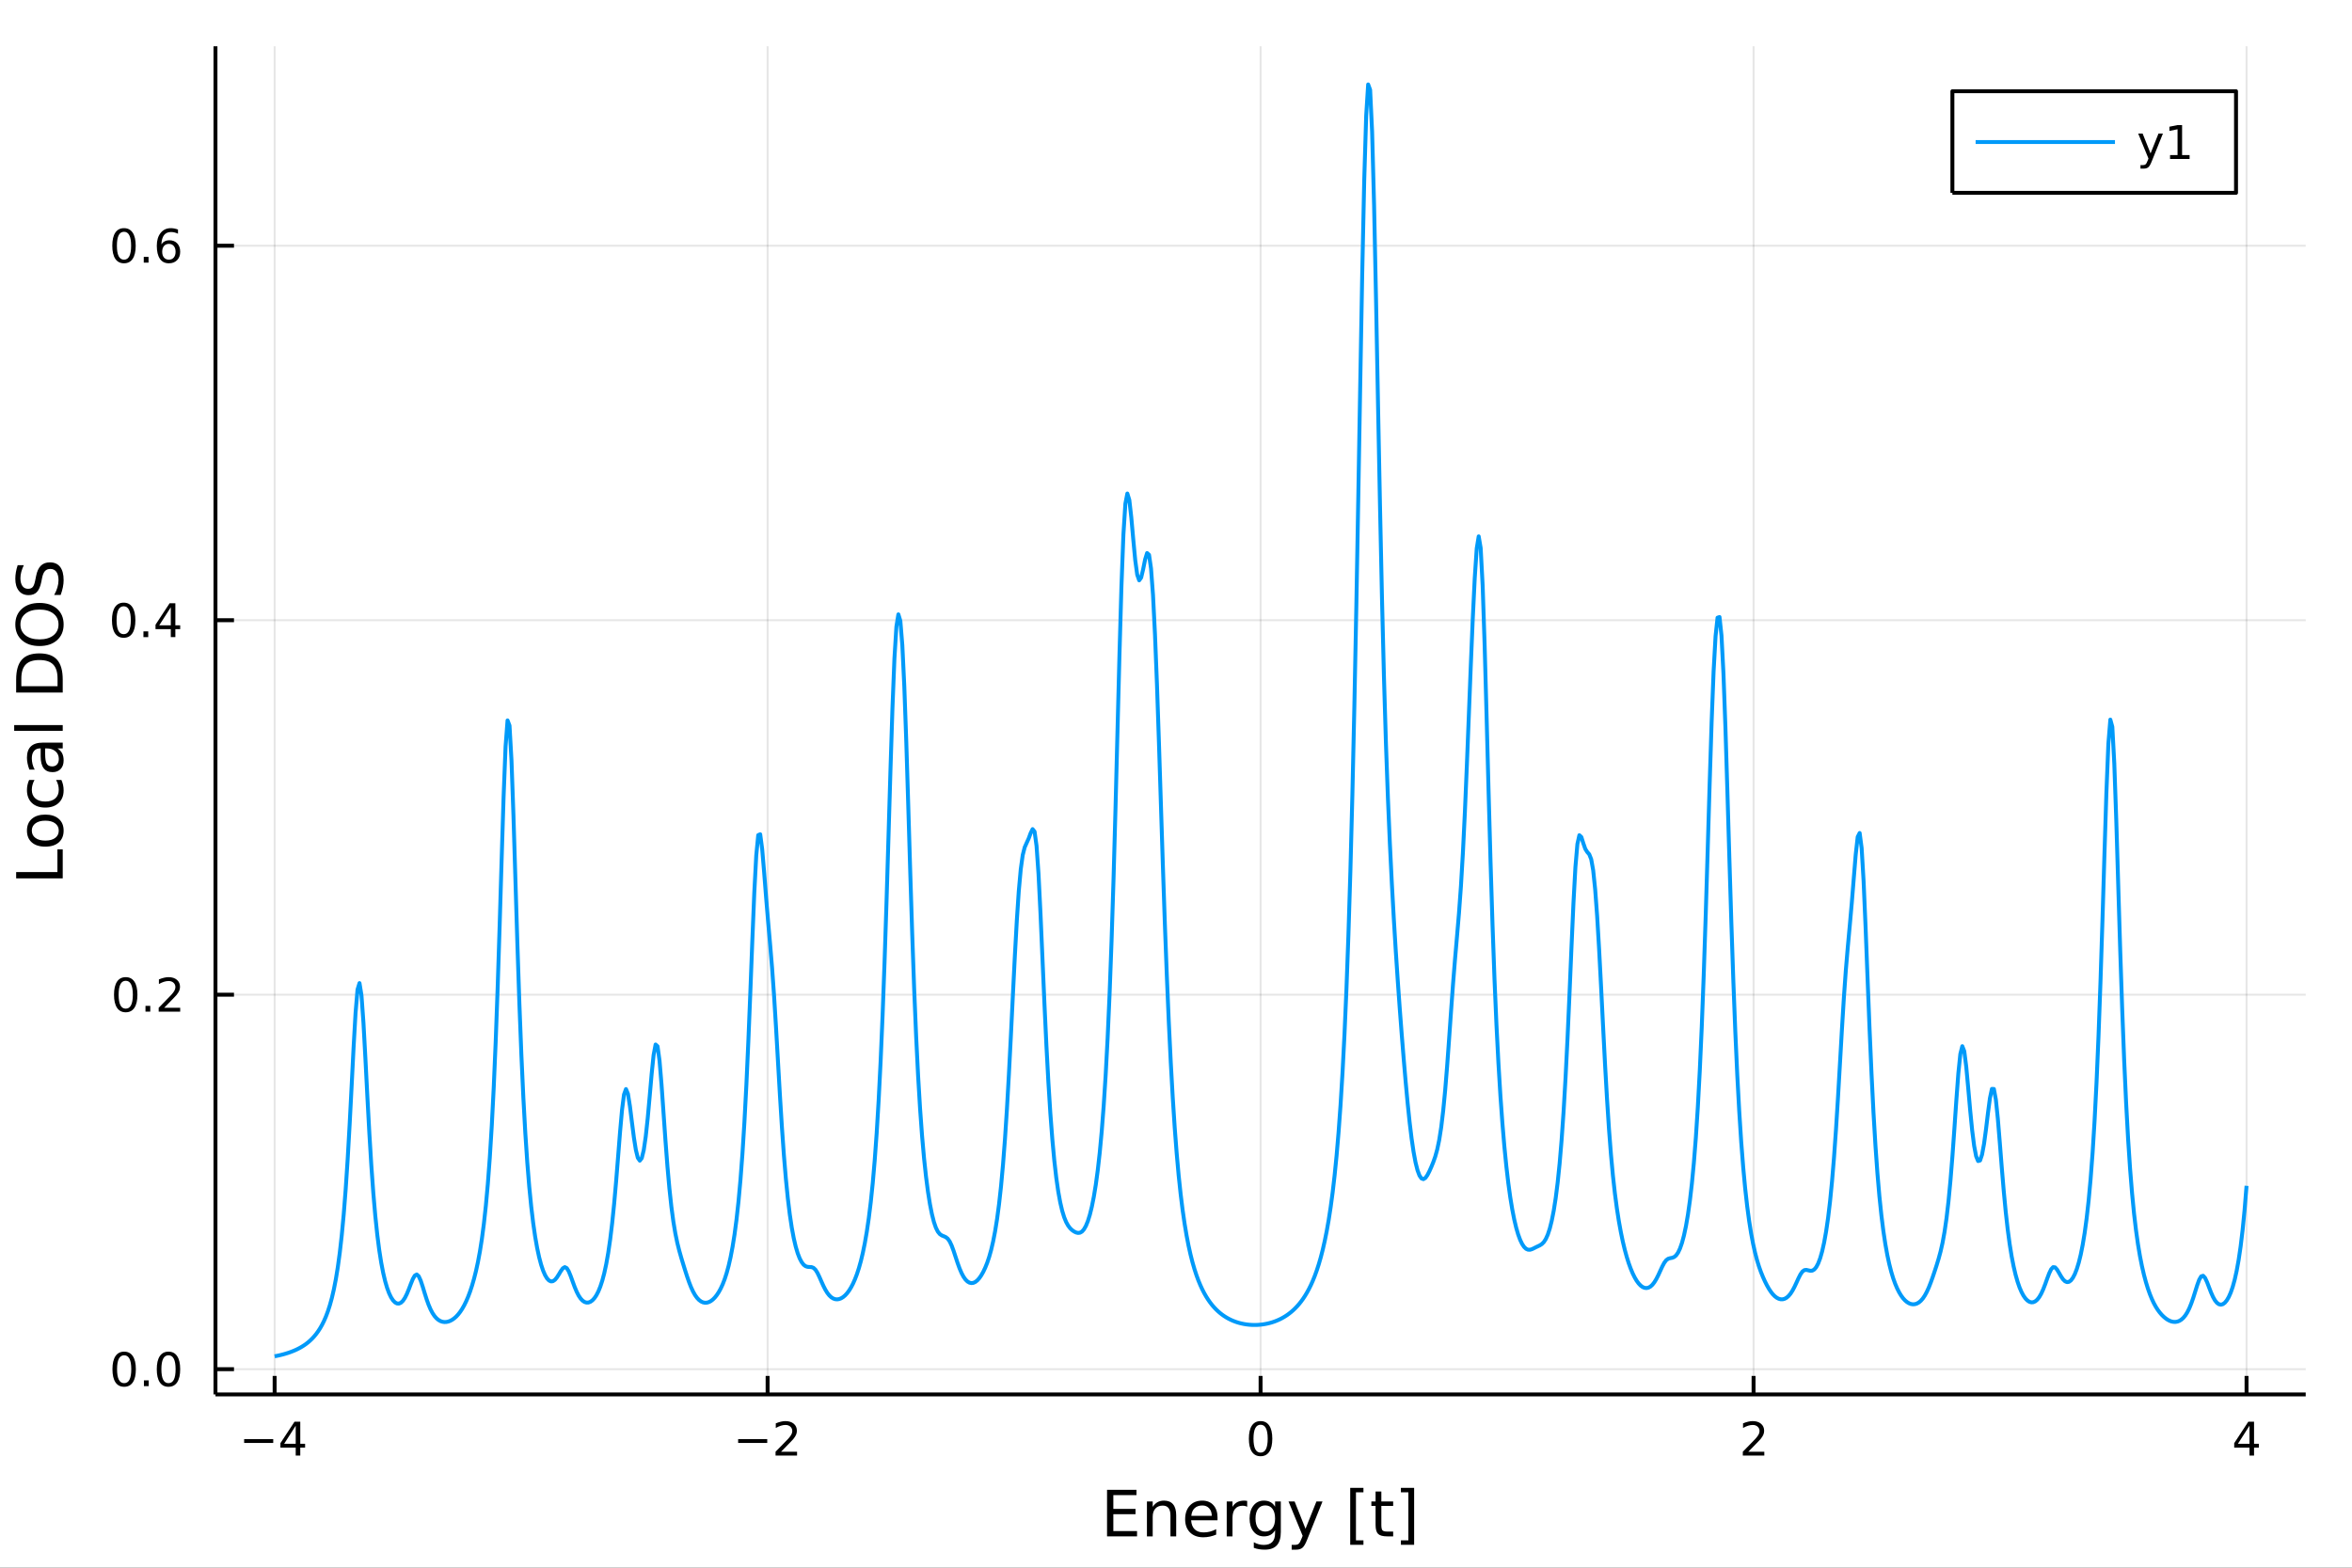 <?xml version="1.0" encoding="utf-8"?>
<svg xmlns="http://www.w3.org/2000/svg" xmlns:xlink="http://www.w3.org/1999/xlink" width="600" height="400" viewBox="0 0 2400 1600">
<rect x="0" y="0" width="2400" height="1600" fill="#333333" stroke="none"/>
<defs>
  <clipPath id="clip360">
    <rect x="0" y="0" width="2400" height="1600"/>
  </clipPath>
</defs>
<path clip-path="url(#clip360)" d="
M0 1600 L2400 1600 L2400 0 L0 0  Z
  " fill="#ffffff" fill-rule="evenodd" fill-opacity="1"/>
<defs>
  <clipPath id="clip361">
    <rect x="480" y="0" width="1681" height="1600"/>
  </clipPath>
</defs>
<path clip-path="url(#clip360)" d="
M219.866 1423.18 L2352.76 1423.18 L2352.76 47.244 L219.866 47.244  Z
  " fill="#ffffff" fill-rule="evenodd" fill-opacity="1"/>
<defs>
  <clipPath id="clip362">
    <rect x="219" y="47" width="2134" height="1377"/>
  </clipPath>
</defs>
<polyline clip-path="url(#clip362)" style="stroke:#000000; stroke-linecap:butt; stroke-linejoin:round; stroke-width:2; stroke-opacity:0.1; fill:none" points="
  280.231,1423.18 280.231,47.244 
  "/>
<polyline clip-path="url(#clip362)" style="stroke:#000000; stroke-linecap:butt; stroke-linejoin:round; stroke-width:2; stroke-opacity:0.1; fill:none" points="
  783.271,1423.18 783.271,47.244 
  "/>
<polyline clip-path="url(#clip362)" style="stroke:#000000; stroke-linecap:butt; stroke-linejoin:round; stroke-width:2; stroke-opacity:0.1; fill:none" points="
  1286.31,1423.18 1286.31,47.244 
  "/>
<polyline clip-path="url(#clip362)" style="stroke:#000000; stroke-linecap:butt; stroke-linejoin:round; stroke-width:2; stroke-opacity:0.1; fill:none" points="
  1789.35,1423.18 1789.35,47.244 
  "/>
<polyline clip-path="url(#clip362)" style="stroke:#000000; stroke-linecap:butt; stroke-linejoin:round; stroke-width:2; stroke-opacity:0.1; fill:none" points="
  2292.39,1423.18 2292.39,47.244 
  "/>
<polyline clip-path="url(#clip360)" style="stroke:#000000; stroke-linecap:butt; stroke-linejoin:round; stroke-width:4; stroke-opacity:1; fill:none" points="
  219.866,1423.18 2352.76,1423.18 
  "/>
<polyline clip-path="url(#clip360)" style="stroke:#000000; stroke-linecap:butt; stroke-linejoin:round; stroke-width:4; stroke-opacity:1; fill:none" points="
  280.231,1423.18 280.231,1404.28 
  "/>
<polyline clip-path="url(#clip360)" style="stroke:#000000; stroke-linecap:butt; stroke-linejoin:round; stroke-width:4; stroke-opacity:1; fill:none" points="
  783.271,1423.18 783.271,1404.28 
  "/>
<polyline clip-path="url(#clip360)" style="stroke:#000000; stroke-linecap:butt; stroke-linejoin:round; stroke-width:4; stroke-opacity:1; fill:none" points="
  1286.31,1423.18 1286.31,1404.28 
  "/>
<polyline clip-path="url(#clip360)" style="stroke:#000000; stroke-linecap:butt; stroke-linejoin:round; stroke-width:4; stroke-opacity:1; fill:none" points="
  1789.35,1423.18 1789.35,1404.28 
  "/>
<polyline clip-path="url(#clip360)" style="stroke:#000000; stroke-linecap:butt; stroke-linejoin:round; stroke-width:4; stroke-opacity:1; fill:none" points="
  2292.39,1423.18 2292.39,1404.28 
  "/>
<path clip-path="url(#clip360)" d="M249.132 1468.75 L278.807 1468.75 L278.807 1472.69 L249.132 1472.69 L249.132 1468.75 Z" fill="#000000" fill-rule="evenodd" fill-opacity="1" /><path clip-path="url(#clip360)" d="M301.747 1455.09 L289.942 1473.54 L301.747 1473.54 L301.747 1455.09 M300.52 1451.02 L306.4 1451.02 L306.4 1473.54 L311.33 1473.54 L311.33 1477.43 L306.4 1477.43 L306.4 1485.58 L301.747 1485.58 L301.747 1477.43 L286.145 1477.43 L286.145 1472.92 L300.52 1451.02 Z" fill="#000000" fill-rule="evenodd" fill-opacity="1" /><path clip-path="url(#clip360)" d="M753.213 1468.75 L782.889 1468.75 L782.889 1472.69 L753.213 1472.69 L753.213 1468.75 Z" fill="#000000" fill-rule="evenodd" fill-opacity="1" /><path clip-path="url(#clip360)" d="M797.009 1481.64 L813.329 1481.64 L813.329 1485.58 L791.384 1485.58 L791.384 1481.64 Q794.046 1478.89 798.63 1474.26 Q803.236 1469.61 804.417 1468.27 Q806.662 1465.74 807.542 1464.01 Q808.445 1462.25 808.445 1460.56 Q808.445 1457.8 806.5 1456.07 Q804.579 1454.33 801.477 1454.33 Q799.278 1454.33 796.824 1455.09 Q794.394 1455.86 791.616 1457.41 L791.616 1452.69 Q794.44 1451.55 796.894 1450.97 Q799.347 1450.39 801.384 1450.39 Q806.755 1450.39 809.949 1453.08 Q813.144 1455.77 813.144 1460.26 Q813.144 1462.39 812.333 1464.31 Q811.546 1466.2 809.44 1468.8 Q808.861 1469.47 805.759 1472.69 Q802.658 1475.88 797.009 1481.64 Z" fill="#000000" fill-rule="evenodd" fill-opacity="1" /><path clip-path="url(#clip360)" d="M1286.31 1454.1 Q1282.7 1454.1 1280.87 1457.66 Q1279.07 1461.2 1279.07 1468.33 Q1279.07 1475.44 1280.87 1479.01 Q1282.7 1482.55 1286.31 1482.55 Q1289.95 1482.55 1291.75 1479.01 Q1293.58 1475.44 1293.58 1468.33 Q1293.58 1461.2 1291.75 1457.66 Q1289.95 1454.1 1286.31 1454.1 M1286.31 1450.39 Q1292.12 1450.39 1295.18 1455 Q1298.26 1459.58 1298.26 1468.33 Q1298.26 1477.06 1295.18 1481.67 Q1292.12 1486.25 1286.31 1486.25 Q1280.5 1486.25 1277.42 1481.67 Q1274.37 1477.06 1274.37 1468.33 Q1274.37 1459.58 1277.42 1455 Q1280.5 1450.39 1286.31 1450.39 Z" fill="#000000" fill-rule="evenodd" fill-opacity="1" /><path clip-path="url(#clip360)" d="M1784 1481.64 L1800.32 1481.64 L1800.32 1485.58 L1778.38 1485.58 L1778.38 1481.64 Q1781.04 1478.89 1785.62 1474.26 Q1790.23 1469.61 1791.41 1468.27 Q1793.66 1465.74 1794.54 1464.01 Q1795.44 1462.25 1795.44 1460.56 Q1795.44 1457.8 1793.49 1456.07 Q1791.57 1454.33 1788.47 1454.33 Q1786.27 1454.33 1783.82 1455.09 Q1781.39 1455.86 1778.61 1457.41 L1778.61 1452.69 Q1781.43 1451.55 1783.89 1450.97 Q1786.34 1450.39 1788.38 1450.39 Q1793.75 1450.39 1796.94 1453.08 Q1800.14 1455.77 1800.14 1460.26 Q1800.14 1462.39 1799.33 1464.31 Q1798.54 1466.2 1796.43 1468.8 Q1795.86 1469.47 1792.75 1472.69 Q1789.65 1475.88 1784 1481.64 Z" fill="#000000" fill-rule="evenodd" fill-opacity="1" /><path clip-path="url(#clip360)" d="M2295.4 1455.09 L2283.59 1473.54 L2295.4 1473.54 L2295.4 1455.09 M2294.17 1451.02 L2300.05 1451.02 L2300.05 1473.54 L2304.98 1473.54 L2304.98 1477.43 L2300.05 1477.43 L2300.05 1485.58 L2295.4 1485.58 L2295.4 1477.43 L2279.8 1477.43 L2279.8 1472.92 L2294.17 1451.02 Z" fill="#000000" fill-rule="evenodd" fill-opacity="1" /><path clip-path="url(#clip360)" d="M1129.64 1520.52 L1159.68 1520.52 L1159.68 1525.93 L1136.06 1525.93 L1136.06 1540 L1158.69 1540 L1158.69 1545.41 L1136.06 1545.41 L1136.06 1562.63 L1160.25 1562.63 L1160.25 1568.04 L1129.64 1568.04 L1129.64 1520.52 Z" fill="#000000" fill-rule="evenodd" fill-opacity="1" /><path clip-path="url(#clip360)" d="M1200.2 1546.53 L1200.2 1568.04 L1194.34 1568.04 L1194.34 1546.72 Q1194.34 1541.66 1192.37 1539.14 Q1190.4 1536.63 1186.45 1536.63 Q1181.71 1536.63 1178.97 1539.65 Q1176.23 1542.68 1176.23 1547.9 L1176.23 1568.04 L1170.34 1568.04 L1170.34 1532.4 L1176.23 1532.4 L1176.23 1537.93 Q1178.33 1534.72 1181.17 1533.13 Q1184.03 1531.54 1187.75 1531.54 Q1193.9 1531.54 1197.05 1535.36 Q1200.2 1539.14 1200.2 1546.53 Z" fill="#000000" fill-rule="evenodd" fill-opacity="1" /><path clip-path="url(#clip360)" d="M1242.37 1548.76 L1242.37 1551.62 L1215.44 1551.62 Q1215.83 1557.67 1219.07 1560.85 Q1222.35 1564 1228.18 1564 Q1231.55 1564 1234.7 1563.17 Q1237.88 1562.35 1241 1560.69 L1241 1566.23 Q1237.85 1567.57 1234.54 1568.27 Q1231.23 1568.97 1227.83 1568.97 Q1219.3 1568.97 1214.3 1564 Q1209.33 1559.04 1209.33 1550.57 Q1209.33 1541.82 1214.04 1536.69 Q1218.79 1531.54 1226.81 1531.54 Q1234 1531.54 1238.17 1536.18 Q1242.37 1540.8 1242.37 1548.76 M1236.52 1547.04 Q1236.45 1542.23 1233.81 1539.37 Q1231.2 1536.5 1226.87 1536.5 Q1221.97 1536.5 1219.01 1539.27 Q1216.08 1542.04 1215.64 1547.07 L1236.52 1547.04 Z" fill="#000000" fill-rule="evenodd" fill-opacity="1" /><path clip-path="url(#clip360)" d="M1272.64 1537.87 Q1271.65 1537.3 1270.48 1537.04 Q1269.33 1536.76 1267.93 1536.76 Q1262.96 1536.76 1260.29 1540 Q1257.65 1543.22 1257.65 1549.27 L1257.65 1568.04 L1251.76 1568.04 L1251.76 1532.4 L1257.65 1532.4 L1257.65 1537.93 Q1259.5 1534.69 1262.46 1533.13 Q1265.42 1531.54 1269.65 1531.54 Q1270.25 1531.54 1270.99 1531.63 Q1271.72 1531.7 1272.61 1531.85 L1272.64 1537.87 Z" fill="#000000" fill-rule="evenodd" fill-opacity="1" /><path clip-path="url(#clip360)" d="M1301.1 1549.81 Q1301.1 1543.44 1298.45 1539.94 Q1295.84 1536.44 1291.1 1536.44 Q1286.39 1536.44 1283.75 1539.94 Q1281.14 1543.44 1281.14 1549.81 Q1281.14 1556.14 1283.75 1559.64 Q1286.39 1563.14 1291.1 1563.14 Q1295.84 1563.14 1298.45 1559.64 Q1301.1 1556.14 1301.1 1549.81 M1306.95 1563.62 Q1306.95 1572.72 1302.91 1577.15 Q1298.87 1581.6 1290.53 1581.6 Q1287.44 1581.6 1284.7 1581.13 Q1281.97 1580.68 1279.39 1579.72 L1279.39 1574.03 Q1281.97 1575.43 1284.48 1576.1 Q1287 1576.76 1289.61 1576.76 Q1295.37 1576.76 1298.23 1573.74 Q1301.1 1570.75 1301.1 1564.67 L1301.1 1561.77 Q1299.28 1564.92 1296.45 1566.48 Q1293.62 1568.04 1289.67 1568.04 Q1283.11 1568.04 1279.1 1563.05 Q1275.09 1558.05 1275.09 1549.81 Q1275.09 1541.53 1279.1 1536.53 Q1283.11 1531.54 1289.67 1531.54 Q1293.62 1531.54 1296.45 1533.1 Q1299.28 1534.66 1301.1 1537.81 L1301.1 1532.4 L1306.95 1532.4 L1306.95 1563.62 Z" fill="#000000" fill-rule="evenodd" fill-opacity="1" /><path clip-path="url(#clip360)" d="M1333.85 1571.35 Q1331.36 1577.72 1329.01 1579.66 Q1326.65 1581.6 1322.71 1581.6 L1318.03 1581.6 L1318.03 1576.7 L1321.47 1576.7 Q1323.88 1576.7 1325.22 1575.56 Q1326.56 1574.41 1328.18 1570.14 L1329.23 1567.47 L1314.81 1532.4 L1321.02 1532.4 L1332.16 1560.28 L1343.3 1532.4 L1349.51 1532.4 L1333.85 1571.35 Z" fill="#000000" fill-rule="evenodd" fill-opacity="1" /><path clip-path="url(#clip360)" d="M1377.77 1518.52 L1391.27 1518.52 L1391.27 1523.07 L1383.63 1523.07 L1383.63 1572.09 L1391.27 1572.09 L1391.27 1576.64 L1377.77 1576.64 L1377.77 1518.52 Z" fill="#000000" fill-rule="evenodd" fill-opacity="1" /><path clip-path="url(#clip360)" d="M1409.54 1522.27 L1409.54 1532.4 L1421.6 1532.4 L1421.6 1536.95 L1409.54 1536.95 L1409.54 1556.3 Q1409.54 1560.66 1410.71 1561.9 Q1411.92 1563.14 1415.58 1563.14 L1421.6 1563.14 L1421.6 1568.04 L1415.58 1568.04 Q1408.8 1568.04 1406.23 1565.53 Q1403.65 1562.98 1403.65 1556.3 L1403.65 1536.95 L1399.35 1536.95 L1399.35 1532.4 L1403.65 1532.4 L1403.65 1522.27 L1409.54 1522.27 Z" fill="#000000" fill-rule="evenodd" fill-opacity="1" /><path clip-path="url(#clip360)" d="M1442.99 1518.52 L1442.99 1576.64 L1429.49 1576.64 L1429.49 1572.09 L1437.1 1572.09 L1437.1 1523.07 L1429.49 1523.07 L1429.49 1518.52 L1442.99 1518.52 Z" fill="#000000" fill-rule="evenodd" fill-opacity="1" /><polyline clip-path="url(#clip362)" style="stroke:#000000; stroke-linecap:butt; stroke-linejoin:round; stroke-width:2; stroke-opacity:0.1; fill:none" points="
  219.866,1397.42 2352.76,1397.42 
  "/>
<polyline clip-path="url(#clip362)" style="stroke:#000000; stroke-linecap:butt; stroke-linejoin:round; stroke-width:2; stroke-opacity:0.1; fill:none" points="
  219.866,1015.2 2352.76,1015.2 
  "/>
<polyline clip-path="url(#clip362)" style="stroke:#000000; stroke-linecap:butt; stroke-linejoin:round; stroke-width:2; stroke-opacity:0.1; fill:none" points="
  219.866,632.986 2352.76,632.986 
  "/>
<polyline clip-path="url(#clip362)" style="stroke:#000000; stroke-linecap:butt; stroke-linejoin:round; stroke-width:2; stroke-opacity:0.1; fill:none" points="
  219.866,250.769 2352.76,250.769 
  "/>
<polyline clip-path="url(#clip360)" style="stroke:#000000; stroke-linecap:butt; stroke-linejoin:round; stroke-width:4; stroke-opacity:1; fill:none" points="
  219.866,1423.18 219.866,47.244 
  "/>
<polyline clip-path="url(#clip360)" style="stroke:#000000; stroke-linecap:butt; stroke-linejoin:round; stroke-width:4; stroke-opacity:1; fill:none" points="
  219.866,1397.42 238.764,1397.42 
  "/>
<polyline clip-path="url(#clip360)" style="stroke:#000000; stroke-linecap:butt; stroke-linejoin:round; stroke-width:4; stroke-opacity:1; fill:none" points="
  219.866,1015.2 238.764,1015.2 
  "/>
<polyline clip-path="url(#clip360)" style="stroke:#000000; stroke-linecap:butt; stroke-linejoin:round; stroke-width:4; stroke-opacity:1; fill:none" points="
  219.866,632.986 238.764,632.986 
  "/>
<polyline clip-path="url(#clip360)" style="stroke:#000000; stroke-linecap:butt; stroke-linejoin:round; stroke-width:4; stroke-opacity:1; fill:none" points="
  219.866,250.769 238.764,250.769 
  "/>
<path clip-path="url(#clip360)" d="M126.691 1383.22 Q123.08 1383.22 121.251 1386.78 Q119.445 1390.33 119.445 1397.45 Q119.445 1404.56 121.251 1408.13 Q123.08 1411.67 126.691 1411.67 Q130.325 1411.67 132.13 1408.13 Q133.959 1404.56 133.959 1397.45 Q133.959 1390.33 132.13 1386.78 Q130.325 1383.22 126.691 1383.22 M126.691 1379.51 Q132.501 1379.51 135.556 1384.12 Q138.635 1388.7 138.635 1397.45 Q138.635 1406.18 135.556 1410.79 Q132.501 1415.37 126.691 1415.37 Q120.88 1415.37 117.802 1410.79 Q114.746 1406.18 114.746 1397.45 Q114.746 1388.7 117.802 1384.12 Q120.88 1379.51 126.691 1379.51 Z" fill="#000000" fill-rule="evenodd" fill-opacity="1" /><path clip-path="url(#clip360)" d="M146.853 1408.82 L151.737 1408.82 L151.737 1414.7 L146.853 1414.7 L146.853 1408.82 Z" fill="#000000" fill-rule="evenodd" fill-opacity="1" /><path clip-path="url(#clip360)" d="M171.922 1383.22 Q168.311 1383.22 166.482 1386.78 Q164.677 1390.33 164.677 1397.45 Q164.677 1404.56 166.482 1408.13 Q168.311 1411.67 171.922 1411.67 Q175.556 1411.67 177.362 1408.13 Q179.19 1404.56 179.19 1397.45 Q179.19 1390.33 177.362 1386.78 Q175.556 1383.22 171.922 1383.22 M171.922 1379.51 Q177.732 1379.51 180.788 1384.12 Q183.866 1388.7 183.866 1397.45 Q183.866 1406.18 180.788 1410.79 Q177.732 1415.37 171.922 1415.37 Q166.112 1415.37 163.033 1410.79 Q159.978 1406.18 159.978 1397.45 Q159.978 1388.7 163.033 1384.12 Q166.112 1379.51 171.922 1379.51 Z" fill="#000000" fill-rule="evenodd" fill-opacity="1" /><path clip-path="url(#clip360)" d="M128.288 1001 Q124.677 1001 122.848 1004.57 Q121.043 1008.11 121.043 1015.24 Q121.043 1022.34 122.848 1025.91 Q124.677 1029.45 128.288 1029.45 Q131.922 1029.45 133.728 1025.91 Q135.556 1022.34 135.556 1015.24 Q135.556 1008.11 133.728 1004.57 Q131.922 1001 128.288 1001 M128.288 997.298 Q134.098 997.298 137.154 1001.9 Q140.232 1006.49 140.232 1015.24 Q140.232 1023.96 137.154 1028.57 Q134.098 1033.15 128.288 1033.15 Q122.478 1033.15 119.399 1028.57 Q116.343 1023.96 116.343 1015.24 Q116.343 1006.49 119.399 1001.9 Q122.478 997.298 128.288 997.298 Z" fill="#000000" fill-rule="evenodd" fill-opacity="1" /><path clip-path="url(#clip360)" d="M148.45 1026.6 L153.334 1026.6 L153.334 1032.48 L148.45 1032.48 L148.45 1026.6 Z" fill="#000000" fill-rule="evenodd" fill-opacity="1" /><path clip-path="url(#clip360)" d="M167.547 1028.55 L183.866 1028.55 L183.866 1032.48 L161.922 1032.48 L161.922 1028.55 Q164.584 1025.79 169.167 1021.16 Q173.774 1016.51 174.954 1015.17 Q177.2 1012.65 178.079 1010.91 Q178.982 1009.15 178.982 1007.46 Q178.982 1004.71 177.038 1002.97 Q175.116 1001.23 172.014 1001.23 Q169.815 1001.23 167.362 1002 Q164.931 1002.76 162.153 1004.31 L162.153 999.59 Q164.977 998.455 167.431 997.877 Q169.885 997.298 171.922 997.298 Q177.292 997.298 180.487 999.983 Q183.681 1002.67 183.681 1007.16 Q183.681 1009.29 182.871 1011.21 Q182.084 1013.11 179.977 1015.7 Q179.399 1016.37 176.297 1019.59 Q173.195 1022.78 167.547 1028.55 Z" fill="#000000" fill-rule="evenodd" fill-opacity="1" /><path clip-path="url(#clip360)" d="M126.205 618.785 Q122.593 618.785 120.765 622.35 Q118.959 625.891 118.959 633.021 Q118.959 640.127 120.765 643.692 Q122.593 647.234 126.205 647.234 Q129.839 647.234 131.644 643.692 Q133.473 640.127 133.473 633.021 Q133.473 625.891 131.644 622.35 Q129.839 618.785 126.205 618.785 M126.205 615.081 Q132.015 615.081 135.07 619.688 Q138.149 624.271 138.149 633.021 Q138.149 641.748 135.07 646.354 Q132.015 650.938 126.205 650.938 Q120.394 650.938 117.316 646.354 Q114.26 641.748 114.26 633.021 Q114.26 624.271 117.316 619.688 Q120.394 615.081 126.205 615.081 Z" fill="#000000" fill-rule="evenodd" fill-opacity="1" /><path clip-path="url(#clip360)" d="M146.366 644.387 L151.251 644.387 L151.251 650.266 L146.366 650.266 L146.366 644.387 Z" fill="#000000" fill-rule="evenodd" fill-opacity="1" /><path clip-path="url(#clip360)" d="M174.283 619.78 L162.477 638.229 L174.283 638.229 L174.283 619.78 M173.056 615.706 L178.936 615.706 L178.936 638.229 L183.866 638.229 L183.866 642.118 L178.936 642.118 L178.936 650.266 L174.283 650.266 L174.283 642.118 L158.681 642.118 L158.681 637.604 L173.056 615.706 Z" fill="#000000" fill-rule="evenodd" fill-opacity="1" /><path clip-path="url(#clip360)" d="M126.529 236.568 Q122.918 236.568 121.089 240.133 Q119.283 243.675 119.283 250.804 Q119.283 257.911 121.089 261.475 Q122.918 265.017 126.529 265.017 Q130.163 265.017 131.968 261.475 Q133.797 257.911 133.797 250.804 Q133.797 243.675 131.968 240.133 Q130.163 236.568 126.529 236.568 M126.529 232.864 Q132.339 232.864 135.394 237.471 Q138.473 242.054 138.473 250.804 Q138.473 259.531 135.394 264.137 Q132.339 268.721 126.529 268.721 Q120.718 268.721 117.64 264.137 Q114.584 259.531 114.584 250.804 Q114.584 242.054 117.64 237.471 Q120.718 232.864 126.529 232.864 Z" fill="#000000" fill-rule="evenodd" fill-opacity="1" /><path clip-path="url(#clip360)" d="M146.691 262.17 L151.575 262.17 L151.575 268.049 L146.691 268.049 L146.691 262.17 Z" fill="#000000" fill-rule="evenodd" fill-opacity="1" /><path clip-path="url(#clip360)" d="M172.339 248.906 Q169.19 248.906 167.339 251.059 Q165.51 253.212 165.51 256.961 Q165.51 260.688 167.339 262.864 Q169.19 265.017 172.339 265.017 Q175.487 265.017 177.315 262.864 Q179.167 260.688 179.167 256.961 Q179.167 253.212 177.315 251.059 Q175.487 248.906 172.339 248.906 M181.621 234.253 L181.621 238.513 Q179.862 237.679 178.056 237.239 Q176.274 236.8 174.514 236.8 Q169.885 236.8 167.431 239.925 Q165.001 243.05 164.653 249.369 Q166.019 247.355 168.079 246.29 Q170.139 245.202 172.616 245.202 Q177.825 245.202 180.834 248.374 Q183.866 251.522 183.866 256.961 Q183.866 262.286 180.718 265.503 Q177.57 268.721 172.339 268.721 Q166.343 268.721 163.172 264.137 Q160.001 259.531 160.001 250.804 Q160.001 242.61 163.89 237.749 Q167.778 232.864 174.329 232.864 Q176.089 232.864 177.871 233.212 Q179.676 233.559 181.621 234.253 Z" fill="#000000" fill-rule="evenodd" fill-opacity="1" /><path clip-path="url(#clip360)" d="M16.484 896.471 L16.484 890.042 L58.593 890.042 L58.593 866.903 L64.004 866.903 L64.004 896.471 L16.484 896.471 Z" fill="#000000" fill-rule="evenodd" fill-opacity="1" /><path clip-path="url(#clip360)" d="M32.462 847.742 Q32.462 852.452 36.154 855.19 Q39.815 857.927 46.212 857.927 Q52.609 857.927 56.302 855.221 Q59.962 852.484 59.962 847.742 Q59.962 843.063 56.27 840.326 Q52.578 837.588 46.212 837.588 Q39.878 837.588 36.186 840.326 Q32.462 843.063 32.462 847.742 M27.497 847.742 Q27.497 840.103 32.462 835.742 Q37.427 831.382 46.212 831.382 Q54.965 831.382 59.962 835.742 Q64.927 840.103 64.927 847.742 Q64.927 855.412 59.962 859.773 Q54.965 864.102 46.212 864.102 Q37.427 864.102 32.462 859.773 Q27.497 855.412 27.497 847.742 Z" fill="#000000" fill-rule="evenodd" fill-opacity="1" /><path clip-path="url(#clip360)" d="M29.725 796.02 L35.199 796.02 Q33.831 798.503 33.162 801.017 Q32.462 803.5 32.462 806.046 Q32.462 811.744 36.09 814.895 Q39.687 818.046 46.212 818.046 Q52.737 818.046 56.365 814.895 Q59.962 811.744 59.962 806.046 Q59.962 803.5 59.294 801.017 Q58.593 798.503 57.225 796.02 L62.636 796.02 Q63.781 798.471 64.354 801.113 Q64.927 803.723 64.927 806.683 Q64.927 814.736 59.866 819.478 Q54.806 824.22 46.212 824.22 Q37.491 824.22 32.494 819.446 Q27.497 814.64 27.497 806.301 Q27.497 803.596 28.07 801.017 Q28.611 798.439 29.725 796.02 Z" fill="#000000" fill-rule="evenodd" fill-opacity="1" /><path clip-path="url(#clip360)" d="M46.085 769.635 Q46.085 776.732 47.708 779.47 Q49.331 782.207 53.246 782.207 Q56.365 782.207 58.211 780.17 Q60.026 778.101 60.026 774.568 Q60.026 769.698 56.588 766.77 Q53.119 763.81 47.39 763.81 L46.085 763.81 L46.085 769.635 M43.666 757.953 L64.004 757.953 L64.004 763.81 L58.593 763.81 Q61.84 765.815 63.399 768.807 Q64.927 771.799 64.927 776.128 Q64.927 781.602 61.872 784.849 Q58.784 788.063 53.628 788.063 Q47.612 788.063 44.557 784.053 Q41.501 780.011 41.501 772.022 L41.501 763.81 L40.928 763.81 Q36.886 763.81 34.69 766.484 Q32.462 769.125 32.462 773.931 Q32.462 776.987 33.194 779.883 Q33.926 782.78 35.39 785.453 L29.98 785.453 Q28.738 782.239 28.133 779.215 Q27.497 776.191 27.497 773.327 Q27.497 765.592 31.507 761.773 Q35.518 757.953 43.666 757.953 Z" fill="#000000" fill-rule="evenodd" fill-opacity="1" /><path clip-path="url(#clip360)" d="M14.479 745.89 L14.479 740.034 L64.004 740.034 L64.004 745.89 L14.479 745.89 Z" fill="#000000" fill-rule="evenodd" fill-opacity="1" /><path clip-path="url(#clip360)" d="M21.768 700.376 L58.721 700.376 L58.721 692.609 Q58.721 682.774 54.265 678.223 Q49.809 673.64 40.196 673.64 Q30.648 673.64 26.224 678.223 Q21.768 682.774 21.768 692.609 L21.768 700.376 M16.484 706.805 L16.484 693.596 Q16.484 679.783 22.245 673.321 Q27.974 666.86 40.196 666.86 Q52.482 666.86 58.243 673.353 Q64.004 679.846 64.004 693.596 L64.004 706.805 L16.484 706.805 Z" fill="#000000" fill-rule="evenodd" fill-opacity="1" /><path clip-path="url(#clip360)" d="M20.845 637.323 Q20.845 644.326 26.064 648.463 Q31.284 652.569 40.292 652.569 Q49.267 652.569 54.487 648.463 Q59.707 644.326 59.707 637.323 Q59.707 630.321 54.487 626.247 Q49.267 622.141 40.292 622.141 Q31.284 622.141 26.064 626.247 Q20.845 630.321 20.845 637.323 M15.625 637.323 Q15.625 627.329 22.341 621.345 Q29.025 615.362 40.292 615.362 Q51.527 615.362 58.243 621.345 Q64.927 627.329 64.927 637.323 Q64.927 647.349 58.243 653.365 Q51.559 659.349 40.292 659.349 Q29.025 659.349 22.341 653.365 Q15.625 647.349 15.625 637.323 Z" fill="#000000" fill-rule="evenodd" fill-opacity="1" /><path clip-path="url(#clip360)" d="M18.044 576.817 L24.314 576.817 Q22.563 580.478 21.704 583.724 Q20.845 586.971 20.845 589.994 Q20.845 595.246 22.882 598.111 Q24.919 600.943 28.674 600.943 Q31.826 600.943 33.449 599.065 Q35.04 597.156 36.027 591.872 L36.823 587.989 Q38.191 580.796 41.66 577.39 Q45.098 573.953 50.891 573.953 Q57.798 573.953 61.362 578.6 Q64.927 583.215 64.927 592.159 Q64.927 595.532 64.163 599.352 Q63.399 603.139 61.904 607.214 L55.283 607.214 Q57.479 603.299 58.593 599.543 Q59.707 595.787 59.707 592.159 Q59.707 586.652 57.543 583.66 Q55.379 580.669 51.368 580.669 Q47.867 580.669 45.894 582.833 Q43.92 584.965 42.934 589.867 L42.17 593.782 Q40.737 600.975 37.682 604.19 Q34.626 607.404 29.184 607.404 Q22.882 607.404 19.253 602.98 Q15.625 598.524 15.625 590.726 Q15.625 587.384 16.23 583.915 Q16.834 580.446 18.044 576.817 Z" fill="#000000" fill-rule="evenodd" fill-opacity="1" /><polyline clip-path="url(#clip362)" style="stroke:#009af9; stroke-linecap:butt; stroke-linejoin:round; stroke-width:4; stroke-opacity:1; fill:none" points="
  280.231,1384.24 282.245,1383.85 284.259,1383.42 286.274,1382.96 288.288,1382.45 290.302,1381.9 292.316,1381.3 294.33,1380.66 296.344,1379.96 298.359,1379.19 
  300.373,1378.37 302.387,1377.47 304.401,1376.48 306.415,1375.41 308.43,1374.23 310.444,1372.94 312.458,1371.51 314.472,1369.93 316.486,1368.18 318.5,1366.23 
  320.515,1364.05 322.529,1361.61 324.543,1358.87 326.557,1355.78 328.571,1352.26 330.585,1348.24 332.6,1343.61 334.614,1338.25 336.628,1332 338.642,1324.67 
  340.656,1316.01 342.67,1305.72 344.685,1293.42 346.699,1278.65 348.713,1260.86 350.727,1239.4 352.741,1213.64 354.756,1183.1 356.77,1147.79 358.784,1108.81 
  360.798,1069.07 362.812,1033.83 364.826,1009.96 366.841,1003.38 368.855,1015.86 370.869,1043.84 372.883,1080.65 374.897,1119.81 376.911,1156.9 378.926,1189.73 
  380.94,1217.66 382.954,1240.94 384.968,1260.12 386.982,1275.84 388.996,1288.69 391.011,1299.17 393.025,1307.67 395.039,1314.51 397.053,1319.93 399.067,1324.12 
  401.082,1327.2 403.096,1329.26 405.11,1330.34 407.124,1330.45 409.138,1329.55 411.152,1327.62 413.167,1324.62 415.181,1320.6 417.195,1315.73 419.209,1310.42 
  421.223,1305.45 423.237,1301.88 425.252,1300.74 427.266,1302.55 429.28,1306.99 431.294,1313.07 433.308,1319.7 435.322,1326.03 437.337,1331.64 439.351,1336.34 
  441.365,1340.16 443.379,1343.16 445.393,1345.46 447.408,1347.14 449.422,1348.3 451.436,1349 453.45,1349.29 455.464,1349.21 457.478,1348.78 459.493,1348.02 
  461.507,1346.92 463.521,1345.48 465.535,1343.69 467.549,1341.51 469.563,1338.93 471.578,1335.9 473.592,1332.38 475.606,1328.31 477.62,1323.64 479.634,1318.3 
  481.648,1312.21 483.663,1305.26 485.677,1297.3 487.691,1288.07 489.705,1277.26 491.719,1264.45 493.734,1249.15 495.748,1230.76 497.762,1208.56 499.776,1181.7 
  501.79,1149.16 503.804,1109.86 505.819,1062.8 507.833,1007.48 509.847,944.686 511.861,877.623 513.875,813.152 515.889,761.843 517.904,735.255 519.918,740.536 
  521.932,776.119 523.946,832.718 525.96,898.59 527.974,964.273 529.989,1024.23 532.003,1076.23 534.017,1120.05 536.031,1156.42 538.045,1186.44 540.06,1211.17 
  542.074,1231.56 544.088,1248.4 546.102,1262.29 548.116,1273.72 550.13,1283.09 552.145,1290.68 554.159,1296.72 556.173,1301.37 558.187,1304.74 560.201,1306.88 
  562.215,1307.83 564.23,1307.59 566.244,1306.21 568.258,1303.8 570.272,1300.63 572.286,1297.24 574.301,1294.46 576.315,1293.23 578.329,1294.24 580.343,1297.52 
  582.357,1302.43 584.371,1308.01 586.386,1313.47 588.4,1318.28 590.414,1322.23 592.428,1325.27 594.442,1327.43 596.456,1328.8 598.471,1329.43 600.485,1329.36 
  602.499,1328.6 604.513,1327.15 606.527,1324.96 608.541,1321.96 610.556,1318.06 612.57,1313.13 614.584,1306.99 616.598,1299.41 618.612,1290.12 620.627,1278.77 
  622.641,1264.97 624.655,1248.34 626.669,1228.6 628.683,1205.82 630.697,1180.74 632.712,1155.29 634.726,1132.73 636.74,1117.09 638.754,1111.52 640.768,1116.38 
  642.782,1129.01 644.797,1145.14 646.811,1160.88 648.825,1173.55 650.839,1181.68 652.853,1184.59 654.867,1182 656.882,1173.81 658.896,1160.12 660.91,1141.44 
  662.924,1119.19 664.938,1096.14 666.953,1076.72 668.967,1066.05 670.981,1067.9 672.995,1082.53 675.009,1106.61 677.023,1135.21 679.038,1164.03 681.052,1190.34 
  683.066,1212.94 685.08,1231.62 687.094,1246.69 689.108,1258.74 691.123,1268.44 693.137,1276.51 695.151,1283.62 697.165,1290.29 699.179,1296.77 701.193,1303 
  703.208,1308.77 705.222,1313.89 707.236,1318.23 709.25,1321.8 711.264,1324.61 713.279,1326.74 715.293,1328.25 717.307,1329.19 719.321,1329.59 721.335,1329.5 
  723.349,1328.92 725.364,1327.87 727.378,1326.33 729.392,1324.31 731.406,1321.79 733.42,1318.74 735.434,1315.07 737.449,1310.71 739.463,1305.51 741.477,1299.3 
  743.491,1291.91 745.505,1283.08 747.519,1272.52 749.534,1259.86 751.548,1244.65 753.562,1226.32 755.576,1204.19 757.59,1177.46 759.605,1145.32 761.619,1107.07 
  763.633,1062.53 765.647,1012.65 767.661,960.388 769.675,911.327 771.69,873.042 773.704,852.329 775.718,851.452 777.732,866.632 779.746,890.493 781.76,916.234 
  783.775,940.393 785.789,963.271 787.803,987.494 789.817,1015.62 791.831,1048.15 793.845,1083.24 795.86,1118.11 797.874,1150.41 799.888,1178.83 801.902,1203.01 
  803.916,1223.13 805.931,1239.63 807.945,1253.03 809.959,1263.81 811.973,1272.38 813.987,1279.13 816.001,1284.32 818.016,1288.16 820.03,1290.77 822.044,1292.31 
  824.058,1292.96 826.072,1293.1 828.086,1293.23 830.101,1293.99 832.115,1295.89 834.129,1299.09 836.143,1303.27 838.157,1307.86 840.171,1312.31 842.186,1316.26 
  844.2,1319.54 846.214,1322.11 848.228,1324 850.242,1325.27 852.257,1325.97 854.271,1326.15 856.285,1325.84 858.299,1325.06 860.313,1323.82 862.327,1322.12 
  864.342,1319.94 866.356,1317.26 868.37,1314.02 870.384,1310.19 872.398,1305.68 874.412,1300.41 876.427,1294.25 878.441,1287.06 880.455,1278.64 882.469,1268.76 
  884.483,1257.14 886.498,1243.4 888.512,1227.1 890.526,1207.68 892.54,1184.45 894.554,1156.61 896.568,1123.26 898.583,1083.45 900.597,1036.42 902.611,981.823 
  904.625,920.183 906.639,853.438 908.653,785.544 910.668,722.68 912.682,672.123 914.696,639.567 916.71,627.024 918.724,633.688 920.738,658.431 922.753,700.306 
  924.767,756.623 926.781,821.834 928.795,889.089 930.809,952.682 932.824,1009.28 934.838,1057.71 936.852,1098.2 938.866,1131.68 940.88,1159.27 942.894,1182.03 
  944.909,1200.84 946.923,1216.35 948.937,1229.03 950.951,1239.21 952.965,1247.14 954.979,1253.01 956.994,1257.04 959.008,1259.52 961.022,1260.9 963.036,1261.72 
  965.05,1262.62 967.064,1264.22 969.079,1267.03 971.093,1271.3 973.107,1276.79 975.121,1282.92 977.135,1289.01 979.15,1294.56 981.164,1299.27 983.178,1303.05 
  985.192,1305.91 987.206,1307.9 989.22,1309.09 991.235,1309.54 993.249,1309.28 995.263,1308.35 997.277,1306.75 999.291,1304.5 1001.31,1301.6 1003.32,1298.06 
  1005.33,1293.83 1007.35,1288.81 1009.36,1282.84 1011.38,1275.69 1013.39,1267.08 1015.4,1256.69 1017.42,1244.14 1019.43,1229 1021.45,1210.73 1023.46,1188.78 
  1025.48,1162.59 1027.49,1131.77 1029.5,1096.35 1031.52,1057.18 1033.53,1016.13 1035.55,975.974 1037.56,939.66 1039.57,909.557 1041.59,887.124 1043.6,872.663 
  1045.62,864.746 1047.63,860.229 1049.65,855.813 1051.66,850.343 1053.67,846.211 1055.69,848.73 1057.7,863.331 1059.72,892.082 1061.73,932.286 1063.74,978.3 
  1065.76,1024.53 1067.77,1067.23 1069.79,1104.65 1071.8,1136.42 1073.82,1162.86 1075.83,1184.55 1077.84,1202.11 1079.86,1216.16 1081.87,1227.22 1083.89,1235.8 
  1085.9,1242.34 1087.91,1247.24 1089.93,1250.87 1091.94,1253.52 1093.96,1255.45 1095.97,1256.87 1097.99,1257.86 1100,1258.34 1102.01,1258.12 1104.03,1256.98 
  1106.04,1254.72 1108.06,1251.19 1110.07,1246.27 1112.09,1239.82 1114.1,1231.67 1116.11,1221.61 1118.13,1209.34 1120.14,1194.5 1122.16,1176.6 1124.17,1155.04 
  1126.18,1129.05 1128.2,1097.72 1130.21,1059.94 1132.23,1014.56 1134.24,960.466 1136.26,897.069 1138.27,824.961 1140.28,746.93 1142.3,668.769 1144.31,598.863 
  1146.33,545.659 1148.34,514.062 1150.35,503.693 1152.37,510.278 1154.38,527.989 1156.4,550.574 1158.41,571.804 1160.43,586.577 1162.44,592.321 1164.45,589.513 
  1166.47,581.005 1168.48,571.005 1170.5,564.449 1172.51,566.306 1174.52,580.197 1176.54,607.396 1178.55,647.316 1180.57,698.326 1182.58,757.578 1184.6,820.855 
  1186.61,883.617 1188.62,942.474 1190.64,995.738 1192.65,1042.98 1194.67,1084.36 1196.68,1120.23 1198.69,1151.02 1200.71,1177.3 1202.72,1199.67 1204.74,1218.71 
  1206.75,1234.97 1208.77,1248.91 1210.78,1260.91 1212.79,1271.32 1214.81,1280.37 1216.82,1288.3 1218.84,1295.27 1220.85,1301.43 1222.86,1306.9 1224.88,1311.76 
  1226.89,1316.11 1228.91,1320 1230.92,1323.5 1232.94,1326.65 1234.95,1329.5 1236.96,1332.07 1238.98,1334.39 1240.99,1336.5 1243.01,1338.41 1245.02,1340.14 
  1247.03,1341.71 1249.05,1343.13 1251.06,1344.42 1253.08,1345.58 1255.09,1346.63 1257.11,1347.57 1259.12,1348.4 1261.13,1349.15 1263.15,1349.8 1265.16,1350.37 
  1267.18,1350.86 1269.19,1351.27 1271.2,1351.61 1273.22,1351.88 1275.23,1352.08 1277.25,1352.21 1279.26,1352.27 1281.28,1352.27 1283.29,1352.2 1285.3,1352.06 
  1287.32,1351.86 1289.33,1351.58 1291.35,1351.24 1293.36,1350.83 1295.37,1350.35 1297.39,1349.79 1299.4,1349.15 1301.42,1348.42 1303.43,1347.61 1305.45,1346.71 
  1307.46,1345.72 1309.47,1344.61 1311.49,1343.4 1313.5,1342.07 1315.52,1340.6 1317.53,1339 1319.54,1337.25 1321.56,1335.33 1323.57,1333.22 1325.59,1330.92 
  1327.6,1328.4 1329.62,1325.63 1331.63,1322.59 1333.64,1319.24 1335.66,1315.55 1337.67,1311.48 1339.69,1306.97 1341.7,1301.96 1343.72,1296.39 1345.73,1290.17 
  1347.74,1283.21 1349.76,1275.38 1351.77,1266.54 1353.79,1256.52 1355.8,1245.12 1357.81,1232.06 1359.83,1217.04 1361.84,1199.66 1363.86,1179.45 1365.87,1155.8 
  1367.89,1127.97 1369.9,1095.07 1371.91,1055.99 1373.93,1009.5 1375.94,954.191 1377.96,888.631 1379.97,811.502 1381.98,721.871 1384,619.774 1386.01,507.354 
  1388.03,390.324 1390.04,278.557 1392.06,184.229 1394.07,117.959 1396.08,86.186 1398.1,91.703 1400.11,134.377 1402.13,209.476 1404.14,306.668 1406.15,412.846 
  1408.17,516.566 1410.18,610.431 1412.2,691.106 1414.21,758.368 1416.23,814.055 1418.24,860.946 1420.25,901.651 1422.27,937.954 1424.28,970.882 1426.3,1001.12 
  1428.31,1029.23 1430.32,1055.66 1432.34,1080.66 1434.35,1104.2 1436.37,1125.91 1438.38,1145.28 1440.4,1161.91 1442.41,1175.61 1444.42,1186.39 1446.44,1194.39 
  1448.45,1199.77 1450.47,1202.72 1452.48,1203.44 1454.49,1202.19 1456.51,1199.37 1458.52,1195.48 1460.54,1190.99 1462.55,1186.06 1464.57,1180.35 1466.58,1173.11 
  1468.59,1163.46 1470.61,1150.56 1472.62,1133.82 1474.64,1112.98 1476.65,1088.26 1478.66,1060.64 1480.68,1031.9 1482.69,1004.24 1484.71,979.076 1486.72,955.906 
  1488.74,932.177 1490.75,904.537 1492.76,870.398 1494.78,828.943 1496.79,781.34 1498.81,730.287 1500.82,679.133 1502.83,631.175 1504.85,589.828 1506.86,559.74 
  1508.88,547.423 1510.89,559.315 1512.91,597.624 1514.92,657.907 1516.93,731.003 1518.95,807.257 1520.96,879.521 1522.98,943.934 1524.99,999.28 1527,1045.98 
  1529.02,1085.21 1531.03,1118.26 1533.05,1146.26 1535.06,1170.05 1537.08,1190.3 1539.09,1207.51 1541.1,1222.08 1543.12,1234.34 1545.13,1244.59 1547.15,1253.05 
  1549.16,1259.94 1551.17,1265.42 1553.19,1269.61 1555.2,1272.62 1557.22,1274.54 1559.23,1275.45 1561.25,1275.5 1563.26,1274.9 1565.27,1273.94 1567.29,1272.9 
  1569.3,1271.95 1571.32,1270.98 1573.33,1269.67 1575.35,1267.65 1577.36,1264.55 1579.37,1260.07 1581.39,1253.95 1583.4,1245.94 1585.42,1235.71 1587.43,1222.89 
  1589.44,1206.99 1591.46,1187.42 1593.47,1163.5 1595.49,1134.54 1597.5,1099.97 1599.52,1059.68 1601.53,1014.54 1603.54,967.081 1605.56,921.888 1607.57,884.981 
  1609.59,861.442 1611.6,852.432 1613.61,854.25 1615.63,860.65 1617.64,866.408 1619.66,869.611 1621.67,871.888 1623.69,876.937 1625.7,888.26 1627.71,907.574 
  1629.73,934.796 1631.74,968.701 1633.76,1007.15 1635.77,1047.24 1637.78,1086.03 1639.8,1121.36 1641.81,1152.13 1643.83,1178.19 1645.84,1199.93 1647.86,1218.04 
  1649.87,1233.25 1651.88,1246.21 1653.9,1257.38 1655.91,1267.07 1657.93,1275.49 1659.94,1282.82 1661.95,1289.21 1663.97,1294.76 1665.98,1299.56 1668,1303.65 
  1670.01,1307.08 1672.03,1309.86 1674.04,1312 1676.05,1313.5 1678.07,1314.38 1680.08,1314.61 1682.1,1314.2 1684.11,1313.09 1686.12,1311.26 1688.14,1308.68 
  1690.15,1305.36 1692.17,1301.38 1694.18,1296.98 1696.2,1292.61 1698.21,1288.84 1700.22,1286.16 1702.24,1284.69 1704.25,1284.1 1706.27,1283.73 1708.28,1282.95 
  1710.29,1281.29 1712.31,1278.42 1714.32,1274.16 1716.34,1268.35 1718.35,1260.82 1720.37,1251.35 1722.38,1239.66 1724.39,1225.37 1726.41,1207.99 1728.42,1186.9 
  1730.44,1161.31 1732.45,1130.32 1734.46,1092.9 1736.48,1048.08 1738.49,995.213 1740.51,934.579 1742.52,868.138 1744.54,800.185 1746.55,737.066 1748.56,685.31 
  1750.58,649.228 1752.59,630.422 1754.61,629.744 1756.62,648.616 1758.63,687.373 1760.65,742.767 1762.66,808.184 1764.68,876.36 1766.69,941.736 1768.71,1001.06 
  1770.72,1052.96 1772.73,1097.26 1774.75,1134.5 1776.76,1165.57 1778.78,1191.41 1780.79,1212.92 1782.81,1230.88 1784.82,1245.96 1786.83,1258.65 1788.85,1269.36 
  1790.86,1278.42 1792.88,1286.09 1794.89,1292.63 1796.9,1298.28 1798.92,1303.26 1800.93,1307.73 1802.95,1311.74 1804.96,1315.29 1806.98,1318.35 1808.99,1320.91 
  1811,1322.95 1813.02,1324.49 1815.03,1325.53 1817.05,1326.06 1819.06,1326.08 1821.07,1325.55 1823.09,1324.43 1825.1,1322.68 1827.12,1320.25 1829.13,1317.11 
  1831.15,1313.31 1833.16,1309.02 1835.17,1304.61 1837.19,1300.66 1839.2,1297.77 1841.22,1296.29 1843.23,1296.07 1845.24,1296.53 1847.26,1296.98 1849.27,1296.81 
  1851.29,1295.65 1853.3,1293.25 1855.32,1289.46 1857.33,1284.13 1859.34,1277.08 1861.36,1268.1 1863.37,1256.88 1865.39,1243.05 1867.4,1226.17 1869.41,1205.77 
  1871.43,1181.46 1873.44,1153.05 1875.46,1120.89 1877.47,1086.16 1879.49,1051.06 1881.5,1018.36 1883.51,990.159 1885.53,966.344 1887.54,944.516 1889.56,921.698 
  1891.57,896.776 1893.58,872.21 1895.6,854.128 1897.61,850.173 1899.63,865.494 1901.64,899.512 1903.66,946.364 1905.67,998.371 1907.68,1049.29 1909.7,1095.47 
  1911.71,1135.49 1913.73,1169.3 1915.74,1197.48 1917.75,1220.85 1919.77,1240.21 1921.78,1256.27 1923.8,1269.64 1925.81,1280.81 1927.83,1290.16 1929.84,1298.03 
  1931.85,1304.65 1933.87,1310.25 1935.88,1314.98 1937.9,1318.96 1939.91,1322.28 1941.92,1325.02 1943.94,1327.22 1945.95,1328.91 1947.97,1330.13 1949.98,1330.9 
  1952,1331.2 1954.01,1331.05 1956.02,1330.42 1958.04,1329.27 1960.05,1327.57 1962.07,1325.25 1964.08,1322.27 1966.09,1318.57 1968.11,1314.15 1970.12,1309.05 
  1972.14,1303.43 1974.15,1297.46 1976.17,1291.25 1978.18,1284.65 1980.19,1277.23 1982.21,1268.35 1984.22,1257.28 1986.24,1243.38 1988.25,1226.06 1990.26,1204.92 
  1992.28,1179.91 1994.29,1151.73 1996.31,1122.36 1998.32,1095.42 2000.34,1075.76 2002.35,1067.76 2004.36,1072.89 2006.38,1088.77 2008.39,1110.57 2010.41,1133.39 
  2012.42,1153.69 2014.44,1169.53 2016.45,1180.04 2018.46,1184.99 2020.48,1184.39 2022.49,1178.41 2024.51,1167.51 2026.52,1152.68 2028.53,1135.99 2030.55,1120.78 
  2032.56,1111.34 2034.58,1111.42 2036.59,1122.22 2038.61,1141.78 2040.62,1166.23 2042.63,1191.73 2044.65,1215.69 2046.66,1236.82 2048.68,1254.8 2050.69,1269.8 
  2052.7,1282.24 2054.72,1292.54 2056.73,1301.08 2058.75,1308.16 2060.76,1313.97 2062.78,1318.68 2064.79,1322.41 2066.8,1325.27 2068.82,1327.32 2070.83,1328.63 
  2072.85,1329.2 2074.86,1329.03 2076.87,1328.11 2078.89,1326.37 2080.9,1323.77 2082.92,1320.26 2084.93,1315.83 2086.95,1310.63 2088.96,1305.02 2090.97,1299.65 
  2092.99,1295.44 2095,1293.26 2097.02,1293.47 2099.03,1295.71 2101.04,1299.07 2103.06,1302.6 2105.07,1305.58 2107.09,1307.62 2109.1,1308.54 2111.12,1308.28 
  2113.13,1306.85 2115.14,1304.22 2117.16,1300.37 2119.17,1295.22 2121.19,1288.65 2123.2,1280.47 2125.21,1270.42 2127.23,1258.19 2129.24,1243.32 2131.26,1225.25 
  2133.27,1203.31 2135.29,1176.61 2137.3,1144.16 2139.31,1104.87 2141.33,1057.77 2143.34,1002.39 2145.36,939.617 2147.37,872.824 2149.38,809.084 2151.4,759.122 
  2153.41,734.43 2155.43,741.793 2157.44,779.177 2159.46,837.027 2161.47,903.615 2163.48,969.662 2165.5,1029.82 2167.51,1081.98 2169.53,1125.98 2171.54,1162.56 
  2173.55,1192.81 2175.57,1217.79 2177.58,1238.46 2179.6,1255.62 2181.61,1269.93 2183.63,1281.95 2185.64,1292.14 2187.65,1300.85 2189.67,1308.39 2191.68,1314.95 
  2193.7,1320.66 2195.71,1325.62 2197.72,1329.91 2199.74,1333.6 2201.75,1336.76 2203.77,1339.48 2205.78,1341.82 2207.8,1343.82 2209.81,1345.51 2211.82,1346.9 
  2213.84,1347.97 2215.85,1348.72 2217.87,1349.12 2219.88,1349.17 2221.9,1348.82 2223.91,1348.04 2225.92,1346.78 2227.94,1344.96 2229.95,1342.51 2231.97,1339.31 
  2233.98,1335.28 2235.99,1330.35 2238.01,1324.57 2240.02,1318.18 2242.04,1311.74 2244.05,1306.21 2246.07,1302.71 2248.08,1302.05 2250.09,1304.26 2252.11,1308.57 
  2254.12,1313.83 2256.14,1319.05 2258.15,1323.59 2260.16,1327.16 2262.18,1329.66 2264.19,1331.12 2266.21,1331.56 2268.22,1331.05 2270.24,1329.59 2272.25,1327.16 
  2274.26,1323.72 2276.28,1319.15 2278.29,1313.33 2280.31,1306.03 2282.32,1296.99 2284.33,1285.86 2286.35,1272.2 2288.36,1255.46 2290.38,1235.03 2292.39,1210.28 
  
  "/>
<path clip-path="url(#clip360)" d="
M1992.24 196.789 L2281.66 196.789 L2281.66 93.109 L1992.24 93.109  Z
  " fill="#ffffff" fill-rule="evenodd" fill-opacity="1"/>
<polyline clip-path="url(#clip360)" style="stroke:#000000; stroke-linecap:butt; stroke-linejoin:round; stroke-width:4; stroke-opacity:1; fill:none" points="
  1992.24,196.789 2281.66,196.789 2281.66,93.109 1992.24,93.109 1992.24,196.789 
  "/>
<polyline clip-path="url(#clip360)" style="stroke:#009af9; stroke-linecap:butt; stroke-linejoin:round; stroke-width:4; stroke-opacity:1; fill:none" points="
  2015.94,144.949 2158.13,144.949 
  "/>
<path clip-path="url(#clip360)" d="M2195.67 164.636 Q2193.87 169.266 2192.16 170.678 Q2190.44 172.09 2187.57 172.09 L2184.17 172.09 L2184.17 168.525 L2186.67 168.525 Q2188.43 168.525 2189.4 167.692 Q2190.37 166.858 2191.55 163.756 L2192.32 161.812 L2181.83 136.303 L2186.35 136.303 L2194.45 156.581 L2202.55 136.303 L2207.06 136.303 L2195.67 164.636 Z" fill="#000000" fill-rule="evenodd" fill-opacity="1" /><path clip-path="url(#clip360)" d="M2214.35 158.293 L2221.99 158.293 L2221.99 131.928 L2213.68 133.595 L2213.68 129.335 L2221.95 127.669 L2226.62 127.669 L2226.62 158.293 L2234.26 158.293 L2234.26 162.229 L2214.35 162.229 L2214.35 158.293 Z" fill="#000000" fill-rule="evenodd" fill-opacity="1" /></svg>

